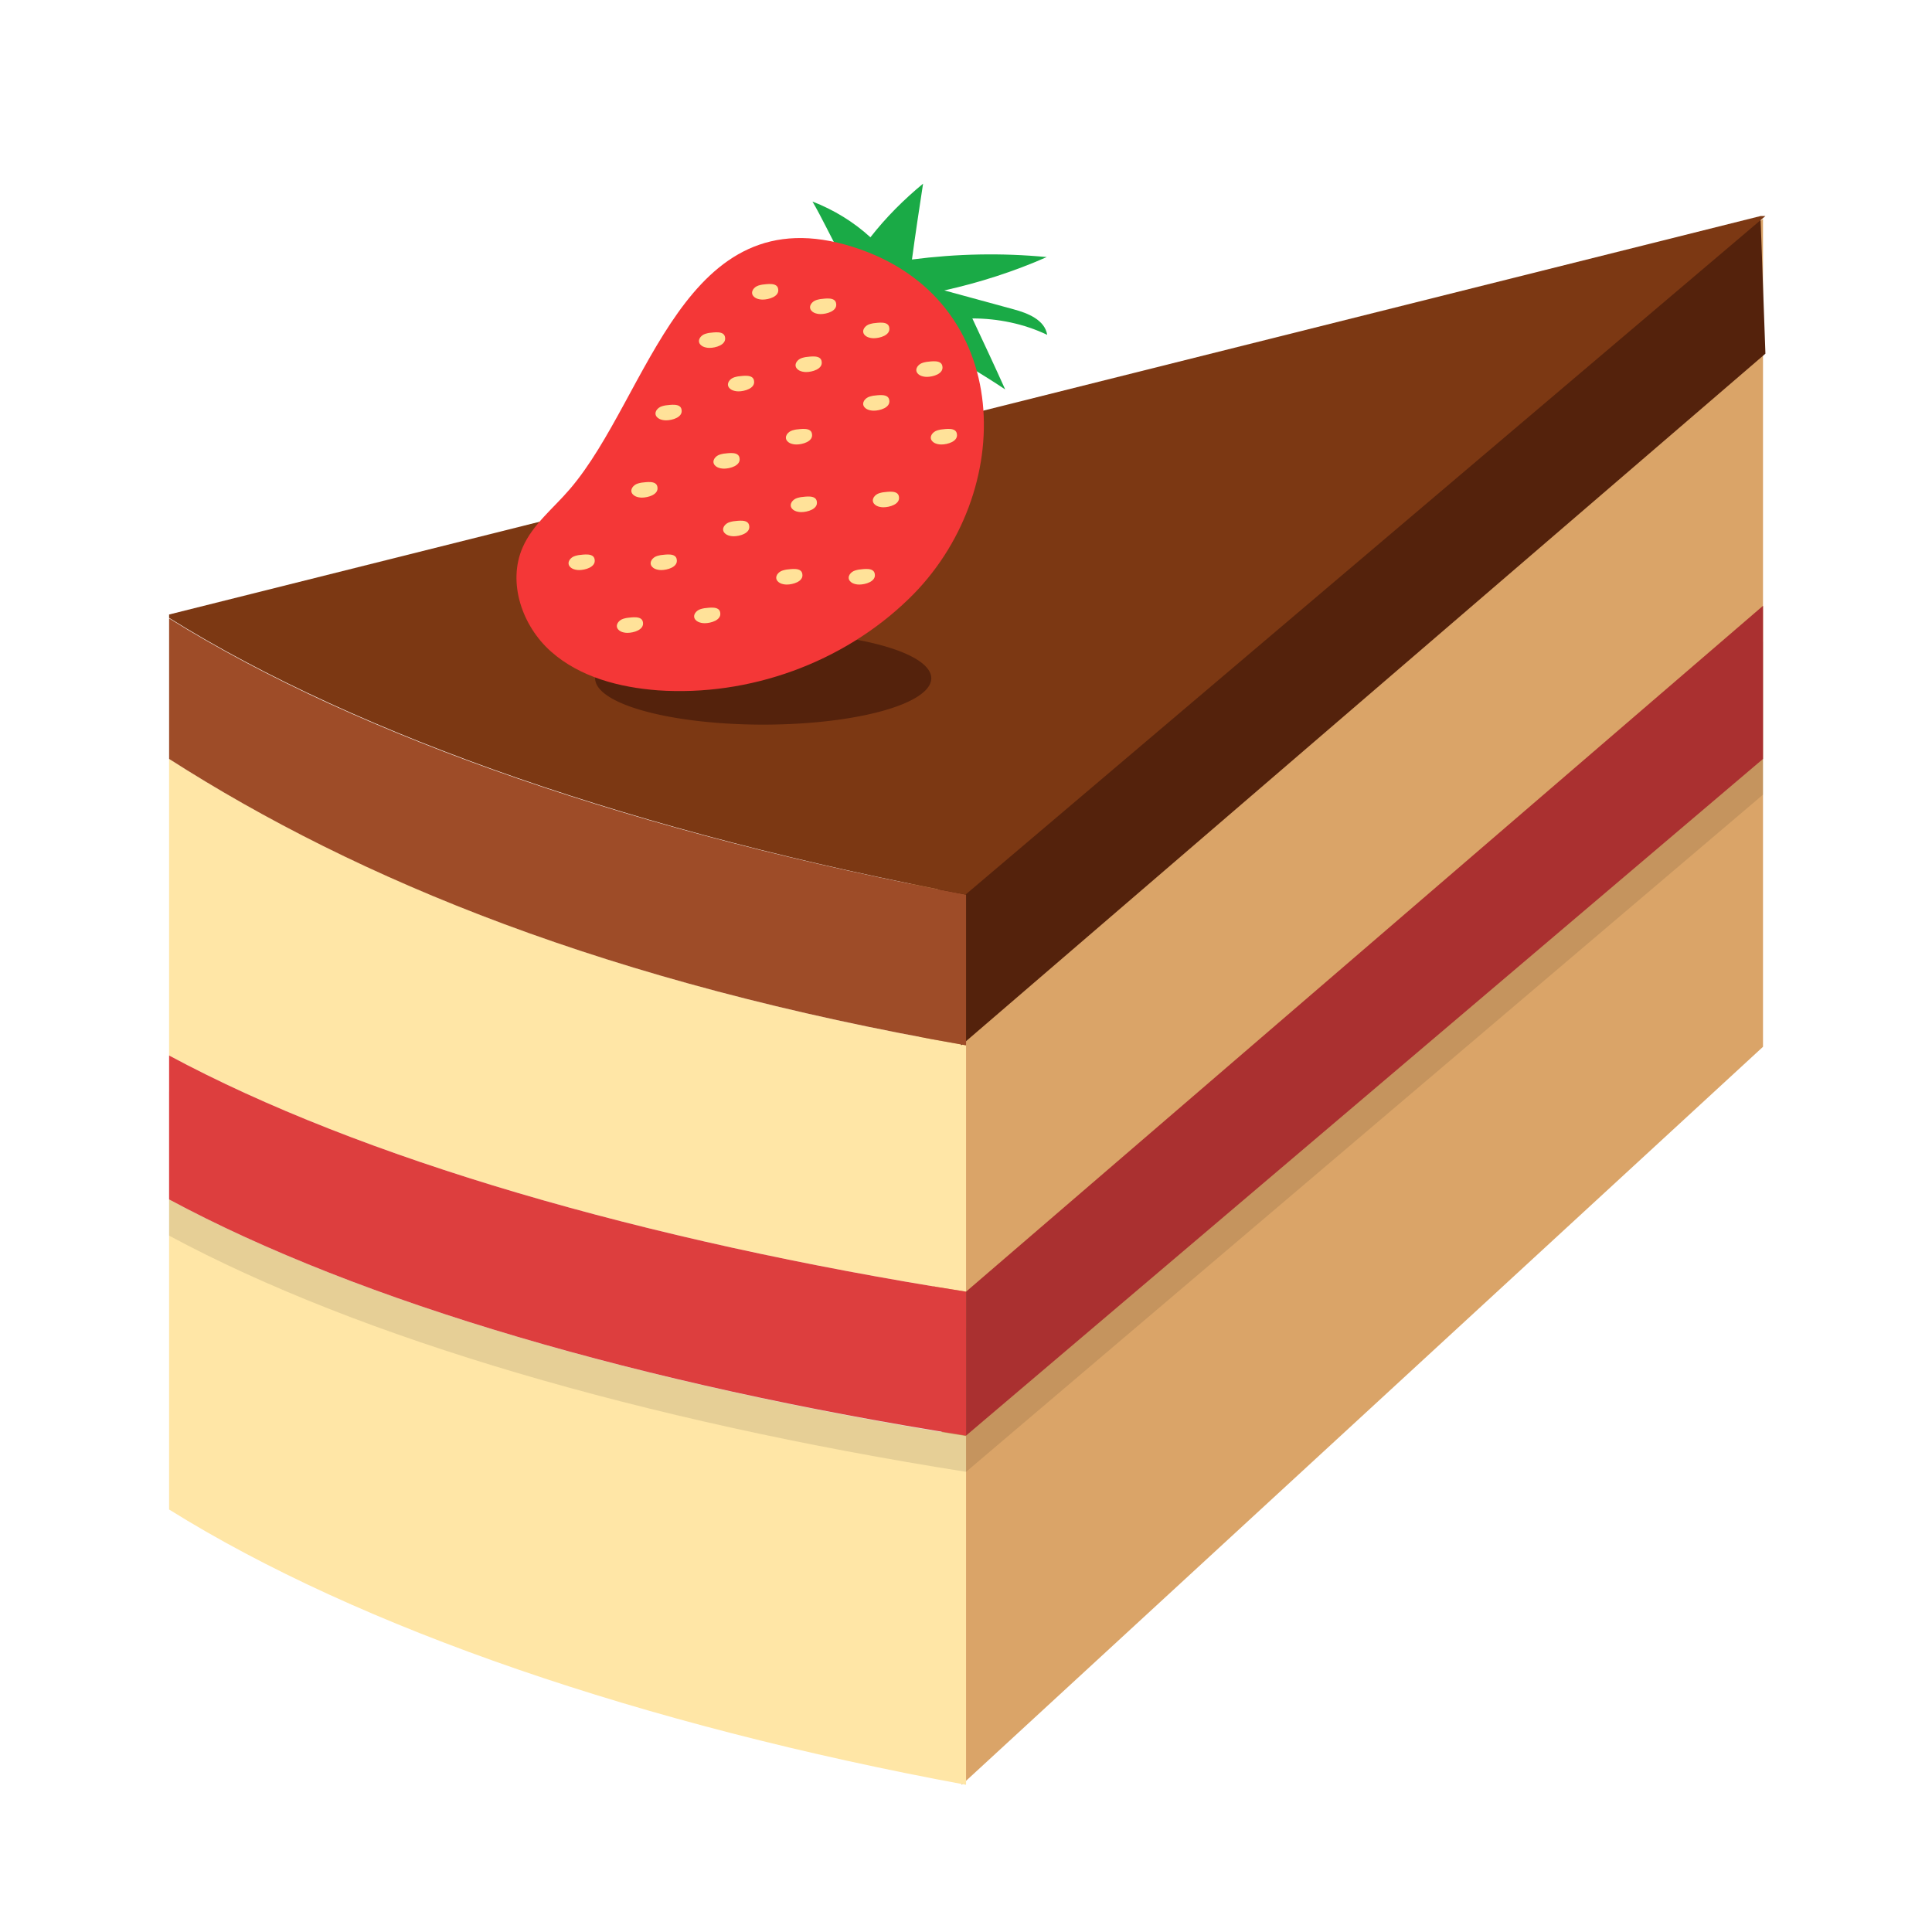 <?xml version="1.0" encoding="utf-8"?>
<svg id="master-artboard" viewBox="0 0 400 400" version="1.1" xmlns="http://www.w3.org/2000/svg" x="0px" y="0px" style="enable-background:new 0 0 1400 980;" width="400px" height="400px"><rect id="ee-background" x="0" y="0" width="400" height="400" style="fill: white; fill-opacity: 0; pointer-events: none;"/>


























































<path class="st8" d="M663.2,111c4.4,1.7,8.5,4.2,12,7.4c3.2-4.1,6.9-7.8,10.9-11.1c-0.8,5.2-1.6,10.5-2.3,15.7&#10;&#9;c9.3-1.2,18.6-1.4,27.9-0.5c-6.8,3-14,5.3-21.2,6.9c4.8,1.3,9.5,2.6,14.3,3.9c3,0.8,6.5,2.2,7,5.3c-4.8-2.3-10.2-3.4-15.5-3.4&#10;&#9;c2.3,4.9,4.6,9.8,6.8,14.7c-8.8-5.9-19.4-11.3-27.2-18.5C670.3,126.3,667,117.5,663.2,111z" style="fill: rgb(26, 170, 70);" transform="matrix(1, 0, 0, 1, -494.989, -69.273)"/>

<g transform="matrix(1, 0, 0, 1, -494.989, -69.273)">
	<path d="M 860 114.6 L 860 286 L 694.1 438.8 L 682.9 241.5 Z" class="st2" style="fill: rgb(218, 164, 104);"/>
	<path class="st0" d="M530,317.6v64.2c39.6,24.7,98,44.6,165,57v-72.2C628,355.9,569.6,338.9,530,317.6z" style="fill: rgb(255, 230, 166);"/>
	<path class="st0" d="M695,285.7c-74-12.9-125.8-34.3-165-59.3v61.4c39.6,21.3,98,38.3,165,48.9V285.7z" style="fill: rgb(255, 230, 166);"/>
	<path class="st3" d="M530,295.3v29.8c39.6,21.3,98,38.3,165,48.9v-29.8C628,333.5,569.6,316.5,530,295.3z" style="opacity: 0.1;"/>
	<path class="st9" d="M530,287.8v29.8c39.6,21.3,98,38.3,165,48.9v-29.8C628,326.1,569.6,309.1,530,287.8z" style="fill: rgb(221, 62, 62);"/>
	<path d="M 694 285.7 L 860.5 142.5 L 859.5 114.6 L 687.4 241.5 Z" class="st10" style="fill: rgb(84, 34, 12);"/>
	<path class="st11" d="M695,254.5C628,242,569.6,222,530,197.3v29.1c39.2,25.1,91,46.4,165,59.3V254.5z" style="fill: rgb(158, 76, 40);"/>
	<path class="st12" d="M695,254.4L860.5,114h-1L530,196.5v0.7c39.6,24.7,98,44.7,165,57.3V254.4z" style="fill: rgb(124, 56, 19);"/>
	<path d="M 695 344.2 L 860 202.1 L 860 233.8 L 695 374 Z" class="st3" style="opacity: 0.1;"/>
	<path d="M 695 336.7 L 860 194.7 L 860 226.4 L 695 366.5 Z" class="st13" style="fill: rgb(170, 48, 48);"/>
</g>

<path d="M 687.8 209.7 A 34.8 9.6 0 0 1 653 219.3 A 34.8 9.6 0 0 1 618.2 209.7 A 34.8 9.6 0 0 1 653 200.1 A 34.8 9.6 0 0 1 687.8 209.7 Z" class="st10" style="fill: rgb(84, 34, 12);" transform="matrix(1, 0, 0, 1, -494.989, -69.273)"/>
<path class="st17" d="M613,170.5c-3.4,4-7.7,7.3-9.8,12.1c-3.2,7.3-0.1,16.3,5.9,21.6c6,5.3,14.2,7.4,22.1,8&#10;&#9;c18.9,1.3,38.3-5.7,51.9-18.9c22.5-21.7,22.3-62.2-11.5-72.9C636.5,109.3,629.5,151.2,613,170.5z" style="fill: rgb(244, 55, 55);" transform="matrix(1, 0, 0, 1, -494.989, -69.273)"/>
<path class="st18" d="M652.8,128.2c-0.5,0.1-1,0.2-1.4,0.5c-0.4,0.3-0.7,0.7-0.7,1.2c0,0.5,0.4,0.9,0.8,1.1c0.4,0.2,0.9,0.3,1.4,0.3&#10;&#9;c1.2,0,3.5-0.6,3.2-2.2C655.9,127.7,653.8,128.1,652.8,128.2z" style="fill: rgb(255, 226, 153);" transform="matrix(1, 0, 0, 1, -494.989, -69.273)"/>
<path class="st18" d="M664.8,131.2c-0.5,0.1-1,0.2-1.4,0.5c-0.4,0.3-0.7,0.7-0.7,1.2c0,0.5,0.4,0.9,0.8,1.1c0.4,0.2,0.9,0.3,1.4,0.3&#10;&#9;c1.2,0,3.5-0.6,3.2-2.2C667.9,130.7,665.8,131.1,664.8,131.2z" style="fill: rgb(255, 226, 153);" transform="matrix(1, 0, 0, 1, -494.989, -69.273)"/>
<path class="st18" d="M675.8,136.2c-0.5,0.1-1,0.2-1.4,0.5c-0.4,0.3-0.7,0.7-0.7,1.2c0,0.5,0.4,0.9,0.8,1.1c0.4,0.2,0.9,0.3,1.4,0.3&#10;&#9;c1.2,0,3.5-0.6,3.2-2.2C678.9,135.7,676.8,136.1,675.8,136.2z" style="fill: rgb(255, 226, 153);" transform="matrix(1, 0, 0, 1, -494.989, -69.273)"/>
<path class="st18" d="M686.8,144.2c-0.5,0.1-1,0.2-1.4,0.5c-0.4,0.3-0.7,0.7-0.7,1.2c0,0.5,0.4,0.9,0.8,1.1c0.4,0.2,0.9,0.3,1.4,0.3&#10;&#9;c1.2,0,3.5-0.6,3.2-2.2C689.9,143.7,687.8,144.1,686.8,144.2z" style="fill: rgb(255, 226, 153);" transform="matrix(1, 0, 0, 1, -494.989, -69.273)"/>
<path class="st18" d="M689.8,158.2c-0.5,0.1-1,0.2-1.4,0.5c-0.4,0.3-0.7,0.7-0.7,1.2c0,0.5,0.4,0.9,0.8,1.1c0.4,0.2,0.9,0.3,1.4,0.3&#10;&#9;c1.2,0,3.5-0.6,3.2-2.2C692.9,157.7,690.8,158.1,689.8,158.2z" style="fill: rgb(255, 226, 153);" transform="matrix(1, 0, 0, 1, -494.989, -69.273)"/>
<path class="st18" d="M675.8,151.2c-0.5,0.1-1,0.2-1.4,0.5c-0.4,0.3-0.7,0.7-0.7,1.2c0,0.5,0.4,0.9,0.8,1.1c0.4,0.2,0.9,0.3,1.4,0.3&#10;&#9;c1.2,0,3.5-0.6,3.2-2.2C678.9,150.7,676.8,151.1,675.8,151.2z" style="fill: rgb(255, 226, 153);" transform="matrix(1, 0, 0, 1, -494.989, -69.273)"/>
<path class="st18" d="M661.8,143.2c-0.5,0.1-1,0.2-1.4,0.5c-0.4,0.3-0.7,0.7-0.7,1.2c0,0.5,0.4,0.9,0.8,1.1c0.4,0.2,0.9,0.3,1.4,0.3&#10;&#9;c1.2,0,3.5-0.6,3.2-2.2C664.9,142.7,662.8,143.1,661.8,143.2z" style="fill: rgb(255, 226, 153);" transform="matrix(1, 0, 0, 1, -494.989, -69.273)"/>
<path class="st18" d="M641.8,138.2c-0.5,0.1-1,0.2-1.4,0.5c-0.4,0.3-0.7,0.7-0.7,1.2c0,0.5,0.4,0.9,0.8,1.1c0.4,0.2,0.9,0.3,1.4,0.3&#10;&#9;c1.2,0,3.5-0.6,3.2-2.2C644.9,137.7,642.8,138.1,641.8,138.2z" style="fill: rgb(255, 226, 153);" transform="matrix(1, 0, 0, 1, -494.989, -69.273)"/>
<path class="st18" d="M647.8,147.2c-0.5,0.1-1,0.2-1.4,0.5c-0.4,0.3-0.7,0.7-0.7,1.2c0,0.5,0.4,0.9,0.8,1.1c0.4,0.2,0.9,0.3,1.4,0.3&#10;&#9;c1.2,0,3.5-0.6,3.2-2.2C650.9,146.7,648.8,147.1,647.8,147.2z" style="fill: rgb(255, 226, 153);" transform="matrix(1, 0, 0, 1, -494.989, -69.273)"/>
<path class="st18" d="M632.8,153.2c-0.5,0.1-1,0.2-1.4,0.5c-0.4,0.3-0.7,0.7-0.7,1.2c0,0.5,0.4,0.9,0.8,1.1c0.4,0.2,0.9,0.3,1.4,0.3&#10;&#9;c1.2,0,3.5-0.6,3.2-2.2C635.9,152.7,633.8,153.1,632.8,153.2z" style="fill: rgb(255, 226, 153);" transform="matrix(1, 0, 0, 1, -494.989, -69.273)"/>
<path class="st18" d="M659.8,158.2c-0.5,0.1-1,0.2-1.4,0.5c-0.4,0.3-0.7,0.7-0.7,1.2c0,0.5,0.4,0.9,0.8,1.1c0.4,0.2,0.9,0.3,1.4,0.3&#10;&#9;c1.2,0,3.5-0.6,3.2-2.2C662.9,157.7,660.8,158.1,659.8,158.2z" style="fill: rgb(255, 226, 153);" transform="matrix(1, 0, 0, 1, -494.989, -69.273)"/>
<path class="st18" d="M677.8,171.2c-0.5,0.1-1,0.2-1.4,0.5c-0.4,0.3-0.7,0.7-0.7,1.2c0,0.5,0.4,0.9,0.8,1.1c0.4,0.2,0.9,0.3,1.4,0.3&#10;&#9;c1.2,0,3.5-0.6,3.2-2.2C680.9,170.7,678.8,171.1,677.8,171.2z" style="fill: rgb(255, 226, 153);" transform="matrix(1, 0, 0, 1, -494.989, -69.273)"/>
<path class="st18" d="M672.8,187.2c-0.5,0.1-1,0.2-1.4,0.5c-0.4,0.3-0.7,0.7-0.7,1.2c0,0.5,0.4,0.9,0.8,1.1c0.4,0.2,0.9,0.3,1.4,0.3&#10;&#9;c1.2,0,3.5-0.6,3.2-2.2C675.9,186.7,673.8,187.1,672.8,187.2z" style="fill: rgb(255, 226, 153);" transform="matrix(1, 0, 0, 1, -494.989, -69.273)"/>
<path class="st18" d="M660.8,172.2c-0.5,0.1-1,0.2-1.4,0.5c-0.4,0.3-0.7,0.7-0.7,1.2c0,0.5,0.4,0.9,0.8,1.1c0.4,0.2,0.9,0.3,1.4,0.3&#10;&#9;c1.2,0,3.5-0.6,3.2-2.2C663.9,171.7,661.8,172.1,660.8,172.2z" style="fill: rgb(255, 226, 153);" transform="matrix(1, 0, 0, 1, -494.989, -69.273)"/>
<path class="st18" d="M644.8,163.2c-0.5,0.1-1,0.2-1.4,0.5c-0.4,0.3-0.7,0.7-0.7,1.2c0,0.5,0.4,0.9,0.8,1.1c0.4,0.2,0.9,0.3,1.4,0.3&#10;&#9;c1.2,0,3.5-0.6,3.2-2.2C647.9,162.7,645.8,163.1,644.8,163.2z" style="fill: rgb(255, 226, 153);" transform="matrix(1, 0, 0, 1, -494.989, -69.273)"/>
<path class="st18" d="M627.8,169.2c-0.5,0.1-1,0.2-1.4,0.5c-0.4,0.3-0.7,0.7-0.7,1.2c0,0.5,0.4,0.9,0.8,1.1c0.4,0.2,0.9,0.3,1.4,0.3&#10;&#9;c1.2,0,3.5-0.6,3.2-2.2C630.9,168.7,628.8,169.1,627.8,169.2z" style="fill: rgb(255, 226, 153);" transform="matrix(1, 0, 0, 1, -494.989, -69.273)"/>
<path class="st18" d="M646.8,177.2c-0.5,0.1-1,0.2-1.4,0.5c-0.4,0.3-0.7,0.7-0.7,1.2c0,0.5,0.4,0.9,0.8,1.1c0.4,0.2,0.9,0.3,1.4,0.3&#10;&#9;c1.2,0,3.5-0.6,3.2-2.2C649.9,176.7,647.8,177.1,646.8,177.2z" style="fill: rgb(255, 226, 153);" transform="matrix(1, 0, 0, 1, -494.989, -69.273)"/>
<path class="st18" d="M657.8,187.2c-0.5,0.1-1,0.2-1.4,0.5c-0.4,0.3-0.7,0.7-0.7,1.2c0,0.5,0.4,0.9,0.8,1.1c0.4,0.2,0.9,0.3,1.4,0.3&#10;&#9;c1.2,0,3.5-0.6,3.2-2.2C660.9,186.7,658.8,187.1,657.8,187.2z" style="fill: rgb(255, 226, 153);" transform="matrix(1, 0, 0, 1, -494.989, -69.273)"/>
<path class="st18" d="M640.8,195.2c-0.5,0.1-1,0.2-1.4,0.5c-0.4,0.3-0.7,0.7-0.7,1.2c0,0.5,0.4,0.9,0.8,1.1c0.4,0.2,0.9,0.3,1.4,0.3&#10;&#9;c1.2,0,3.5-0.6,3.2-2.2C643.9,194.7,641.8,195.1,640.8,195.2z" style="fill: rgb(255, 226, 153);" transform="matrix(1, 0, 0, 1, -494.989, -69.273)"/>
<path class="st18" d="M631.8,184.2c-0.5,0.1-1,0.2-1.4,0.5c-0.4,0.3-0.7,0.7-0.7,1.2c0,0.5,0.4,0.9,0.8,1.1c0.4,0.2,0.9,0.3,1.4,0.3&#10;&#9;c1.2,0,3.5-0.6,3.2-2.2C634.9,183.7,632.8,184.1,631.8,184.2z" style="fill: rgb(255, 226, 153);" transform="matrix(1, 0, 0, 1, -494.989, -69.273)"/>
<path class="st18" d="M614.8,184.2c-0.5,0.1-1,0.2-1.4,0.5c-0.4,0.3-0.7,0.7-0.7,1.2c0,0.5,0.4,0.9,0.8,1.1c0.4,0.2,0.9,0.3,1.4,0.3&#10;&#9;c1.2,0,3.5-0.6,3.2-2.2C617.9,183.7,615.8,184.1,614.8,184.2z" style="fill: rgb(255, 226, 153);" transform="matrix(1, 0, 0, 1, -494.989, -69.273)"/>
<path class="st18" d="M624.8,197.2c-0.5,0.1-1,0.2-1.4,0.5c-0.4,0.3-0.7,0.7-0.7,1.2c0,0.5,0.4,0.9,0.8,1.1c0.4,0.2,0.9,0.3,1.4,0.3&#10;&#9;c1.2,0,3.5-0.6,3.2-2.2C627.9,196.7,625.8,197.1,624.8,197.2z" style="fill: rgb(255, 226, 153);" transform="matrix(1, 0, 0, 1, -494.989, -69.273)"/>


















































</svg>